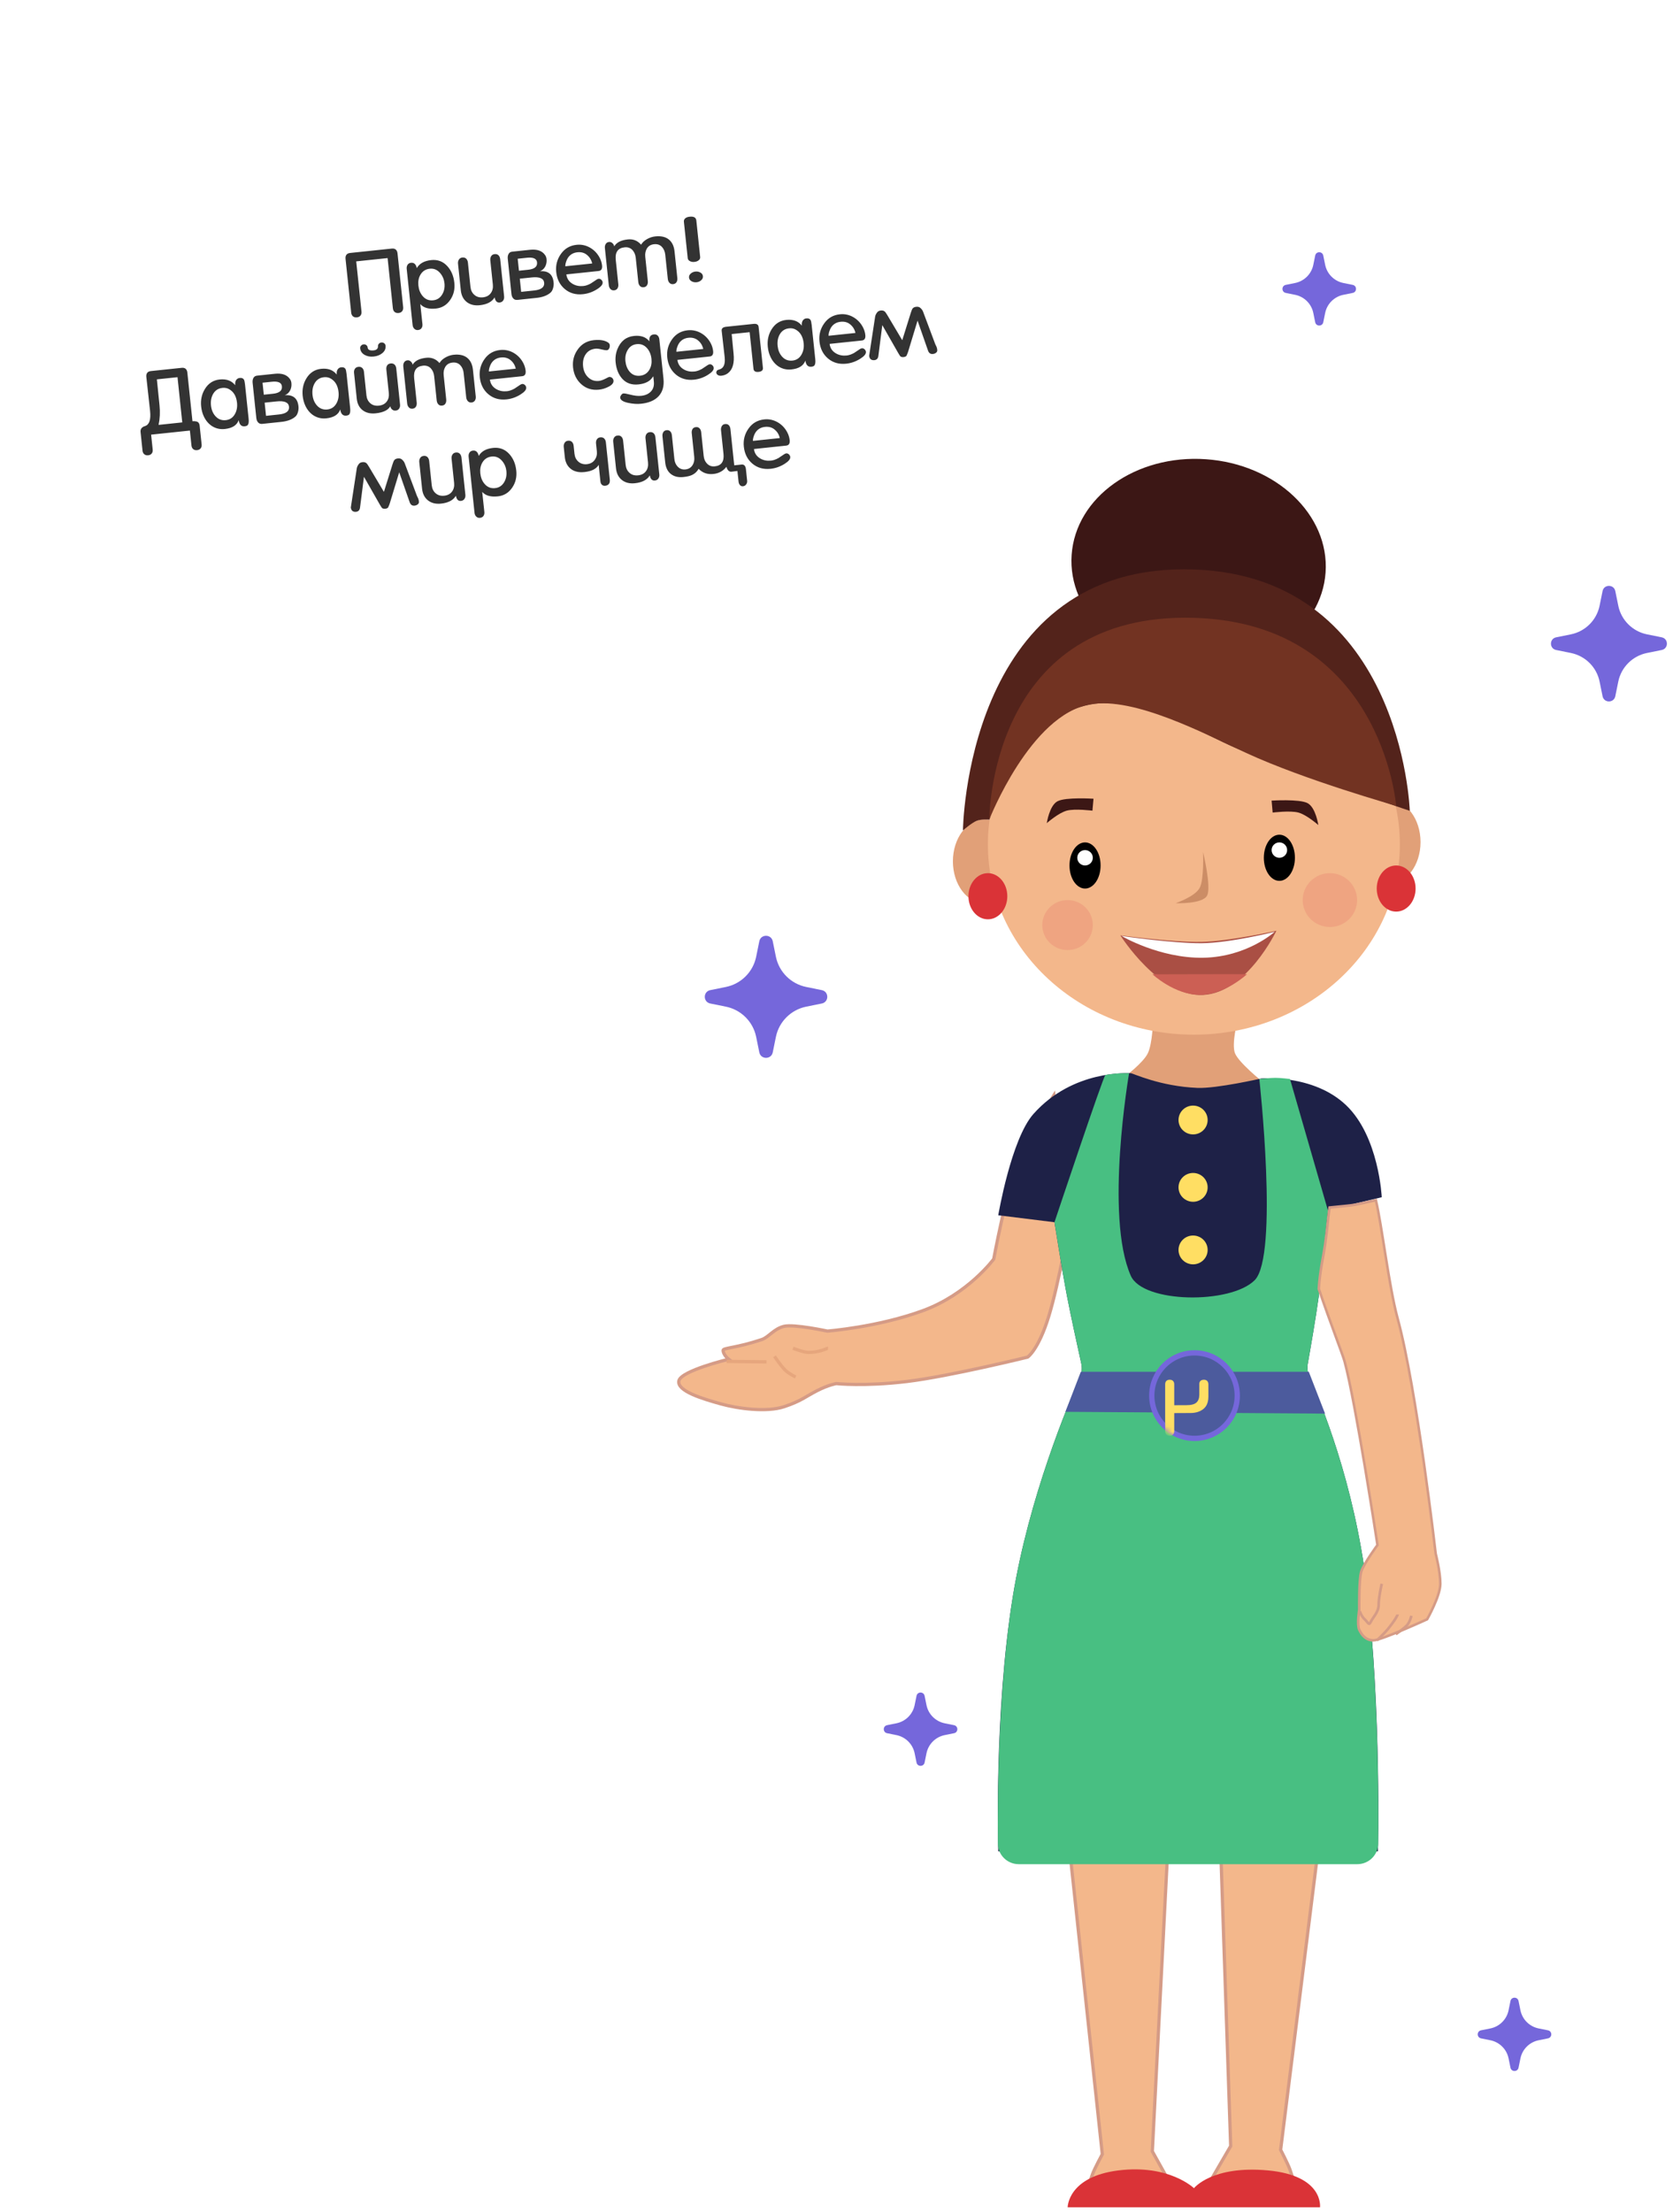 <svg width="329" height="435" viewBox="0 0 329 435" fill="none" xmlns="http://www.w3.org/2000/svg">
<path fill-rule="evenodd" clip-rule="evenodd" d="M148.702 203.881L149.321 206.923C149.613 208.359 151.672 208.359 151.964 206.923L152.583 203.881C153.193 200.884 155.544 198.541 158.552 197.934L161.604 197.317C163.045 197.026 163.045 194.974 161.604 194.683L158.552 194.066C155.544 193.458 153.193 191.116 152.583 188.119L151.964 185.077C151.672 183.641 149.613 183.641 149.321 185.077L148.702 188.119C148.092 191.116 145.741 193.459 142.733 194.066L139.681 194.683C138.24 194.974 138.24 197.026 139.681 197.317L142.733 197.934C145.741 198.541 148.092 200.884 148.702 203.881Z" fill="#7567DB"/>
<path fill-rule="evenodd" clip-rule="evenodd" d="M258.266 61.538L258.638 63.365C258.813 64.227 260.05 64.227 260.225 63.365L260.597 61.538C260.963 59.739 262.375 58.332 264.181 57.967L266.014 57.597C266.879 57.422 266.879 56.19 266.014 56.015L264.181 55.645C262.375 55.28 260.963 53.873 260.597 52.073L260.225 50.247C260.05 49.384 258.813 49.384 258.638 50.247L258.266 52.073C257.9 53.873 256.488 55.28 254.682 55.645L252.849 56.015C251.984 56.19 251.984 57.422 252.849 57.597L254.682 57.967C256.488 58.332 257.9 59.739 258.266 61.538Z" fill="#7567DB"/>
<path fill-rule="evenodd" clip-rule="evenodd" d="M179.866 344.738L180.238 346.565C180.413 347.427 181.65 347.427 181.825 346.565L182.197 344.738C182.563 342.939 183.975 341.532 185.781 341.167L187.614 340.797C188.479 340.622 188.479 339.39 187.614 339.215L185.781 338.845C183.975 338.48 182.563 337.073 182.197 335.273L181.825 333.447C181.65 332.584 180.413 332.584 180.238 333.447L179.866 335.273C179.5 337.073 178.088 338.48 176.282 338.845L174.449 339.215C173.584 339.39 173.584 340.622 174.449 340.797L176.282 341.167C178.088 341.532 179.5 342.939 179.866 344.738Z" fill="#7567DB"/>
<path fill-rule="evenodd" clip-rule="evenodd" d="M296.666 404.738L297.038 406.565C297.213 407.427 298.45 407.427 298.625 406.565L298.997 404.738C299.363 402.939 300.775 401.532 302.581 401.167L304.414 400.797C305.279 400.622 305.279 399.39 304.414 399.215L302.581 398.845C300.775 398.48 299.363 397.073 298.997 395.273L298.625 393.447C298.45 392.584 297.213 392.584 297.038 393.447L296.666 395.273C296.3 397.073 294.888 398.48 293.082 398.845L291.249 399.215C290.384 399.39 290.384 400.622 291.249 400.797L293.082 401.167C294.888 401.532 296.3 402.939 296.666 404.738Z" fill="#7567DB"/>
<path fill-rule="evenodd" clip-rule="evenodd" d="M314.564 134.022L315.15 136.902C315.426 138.261 317.376 138.261 317.653 136.902L318.239 134.022C318.816 131.185 321.042 128.967 323.889 128.392L326.779 127.808C328.143 127.532 328.143 125.589 326.779 125.314L323.889 124.73C321.042 124.154 318.816 121.937 318.239 119.099L317.653 116.22C317.376 114.86 315.426 114.86 315.15 116.22L314.564 119.099C313.986 121.937 311.761 124.155 308.913 124.73L306.023 125.314C304.659 125.589 304.659 127.532 306.023 127.808L308.913 128.392C311.761 128.967 313.987 131.185 314.564 134.022Z" fill="#7567DB"/>
<path d="M207.259 215.338C207.259 215.338 202.067 223.583 199.984 228.924C197.902 234.265 195.416 247.563 195.416 247.563C195.416 247.563 190.372 254.45 181.484 257.712C172.595 260.974 162.709 261.73 162.709 261.73C162.709 261.73 156.169 260.32 154.182 260.792C152.195 261.264 151.149 262.938 149.803 263.392C144.88 265.051 142.206 265.017 142.206 265.5C142.206 266.423 143.296 267.262 143.296 267.262C143.296 267.262 133.902 269.51 133.499 271.519C133.096 273.529 138.177 275.042 141.682 276.023C145.186 277.004 150.806 277.717 154.182 276.6C157.557 275.483 158.406 274.611 160.677 273.449C162.948 272.288 164.464 272.049 164.464 272.049C164.464 272.049 169.959 272.647 178.342 271.638C186.724 270.628 202.086 266.844 202.086 266.844C202.086 266.844 204.202 265.461 206.244 258.814C208.285 252.167 210.411 239.739 210.411 239.739L207.259 215.338Z" fill="#F3B78B" stroke="#D59B86" stroke-width="0.64"/>
<path d="M150.736 267.782L142.894 267.682" stroke="#E6A67D" stroke-width="0.64"/>
<path d="M152.307 266.696C152.307 266.696 153.6 268.612 154.387 269.379C155.175 270.146 156.468 270.752 156.468 270.752" stroke="#E6A67D" stroke-width="0.64"/>
<path d="M162.833 265.099C162.604 265.099 161.245 265.921 158.961 265.921C158.075 265.921 155.942 265.099 155.942 265.099" stroke="#E6A67D" stroke-width="0.64"/>
<path d="M243.357 200.686C243.357 200.686 242.168 205.222 242.847 207.052C243.526 208.883 248.208 212.646 248.208 212.646C248.208 212.646 239.753 215.131 235.379 215.03C231.006 214.928 220.959 211.88 220.959 211.88C220.959 211.88 224.844 209.002 225.745 207.052C226.646 205.103 226.749 200.686 226.749 200.686H243.357Z" fill="#E1A078"/>
<path d="M240.063 363.746L242.017 421.976L238.177 428.587C238.177 428.587 255.434 430.836 254.948 430.298C254.735 430.062 254.41 428.708 253.673 426.605C253.291 425.517 251.838 422.706 251.838 422.706L258.984 365.501L240.063 363.746Z" fill="#F3B78B" stroke="#D59B86" stroke-width="0.64"/>
<path d="M229.58 364.83L226.606 423.017L230.329 429.694C230.329 429.694 213.036 431.642 213.531 431.113C213.748 430.88 214.097 429.532 214.871 427.442C215.271 426.362 216.773 423.576 216.773 423.576L210.631 366.256L229.58 364.83Z" fill="#F3B78B" stroke="#D59B86" stroke-width="0.64"/>
<path d="M259.584 434.011C259.584 434.011 260.386 427.784 249.355 426.763C238.325 425.742 234.798 430.259 234.798 430.259C234.798 430.259 229.928 425.521 219.943 426.763C209.958 428.005 209.958 434.011 209.958 434.011H259.584Z" fill="#DA3337"/>
<path d="M261.191 237.911C261.191 237.911 260.105 249.194 259.357 254.749C258.789 258.959 257.685 265.299 257.184 268.119C257.017 269.058 257.152 270.019 257.546 270.888C259.624 275.477 266.347 291.529 268.789 312.046C271.693 336.446 270.97 364.026 270.97 364.026H196.309C196.309 364.026 195.439 336.899 199.168 313.946C202.339 294.426 210.088 276.007 212.336 270.933C212.733 270.035 212.841 269.046 212.628 268.086C211.979 265.15 210.529 258.531 209.805 254.749C208.856 249.786 207.363 240.322 207.363 240.322L196.309 238.954C196.309 238.954 198.84 223.977 203.231 219.032C210.998 210.286 221.969 211.02 222.375 211.02C222.774 211.02 228.079 213.607 235.496 213.911C239.248 214.065 248.052 212.053 248.052 212.053C248.052 212.053 258.267 211.143 264.729 217.326C271.192 223.509 271.724 235.406 271.724 235.406L261.191 237.911Z" fill="#1E2147"/>
<path d="M259.357 254.749C258.789 258.959 257.685 265.299 257.184 268.119C257.017 269.058 257.152 270.019 257.546 270.888C259.624 275.477 266.347 291.529 268.789 312.046C271.049 331.034 271.113 353.474 271.03 362.494C271.009 364.751 269.169 366.546 266.913 366.546H200.345C198.097 366.546 196.263 364.766 196.24 362.518C196.15 353.643 196.271 331.776 199.168 313.946C202.339 294.426 210.088 276.007 212.336 270.933C212.734 270.035 212.841 269.046 212.628 268.086C211.979 265.15 210.529 258.531 209.805 254.749C208.856 249.786 207.363 240.322 207.363 240.322C207.363 240.322 216.987 211.513 217.376 211.382C217.539 211.328 218.658 211.165 219.826 211.072C220.52 211.017 222.038 211.024 222.038 211.024C222.038 211.024 217.185 239.12 222.375 250.851C224.771 256.265 241.98 256.483 246.736 251.723C251.493 246.964 247.65 212.157 247.65 212.157C247.65 212.157 249.708 211.933 250.801 211.933C251.893 211.933 253.678 212.157 253.678 212.157L261.138 237.992C261.138 237.992 259.376 254.606 259.357 254.749Z" fill="#48BF82"/>
<path d="M270.568 236C271.76 240.974 273.136 252.973 274.834 259.2C278.62 273.087 282.332 305.504 282.332 305.504C282.332 305.504 283.242 308.999 283.242 311.415C283.242 313.831 280.649 318.393 280.649 318.393C280.649 318.393 271.627 322.53 270.098 322.53C268.57 322.53 267.784 321.489 267.301 320.448C266.818 319.407 267.301 316.487 267.301 316.487C267.301 316.487 267.208 310.56 267.703 308.999C268.197 307.437 270.884 303.794 270.884 303.794C270.884 303.794 266.606 275.728 264.412 267.681C264.032 266.287 261.601 260.09 259.343 253.419C259.575 249.786 260.263 247.005 260.574 244.8C261.054 241.393 261.168 239.334 261.462 237.43C267.703 236.8 265.232 237.122 270.568 236Z" fill="#F3B78B" stroke="#D59B86" stroke-width="0.5"/>
<path d="M271.724 311.415C271.724 311.415 271.114 314.073 271.114 315.549C271.114 317.024 269.938 318.071 269.563 318.903C269.187 319.734 269.012 318.971 268.363 318.393C267.714 317.815 267.402 316.805 267.402 316.805" stroke="#D59B86" stroke-width="0.52"/>
<path d="M274.844 317.464C274.844 317.589 274.315 318.638 272.821 320.448C272.307 321.07 270.797 322.53 270.797 322.53" stroke="#D59B86" stroke-width="0.52"/>
<path d="M277.558 317.715C277.558 317.715 277.294 318.85 276.725 319.52C276.155 320.191 274.491 321.326 274.491 321.326" stroke="#D59B86" stroke-width="0.52"/>
<path d="M234.622 223.055C233.04 223.055 231.758 221.787 231.758 220.222C231.758 218.657 233.04 217.388 234.622 217.388C236.204 217.388 237.487 218.657 237.487 220.222C237.487 221.787 236.204 223.055 234.622 223.055Z" fill="#FFDE63"/>
<path d="M234.622 236.302C233.04 236.302 231.758 235.034 231.758 233.469C231.758 231.904 233.04 230.635 234.622 230.635C236.204 230.635 237.487 231.904 237.487 233.469C237.487 235.034 236.204 236.302 234.622 236.302Z" fill="#FFDE63"/>
<path d="M234.622 248.603C233.04 248.603 231.758 247.334 231.758 245.769C231.758 244.204 233.04 242.935 234.622 242.935C236.204 242.935 237.487 244.204 237.487 245.769C237.487 247.334 236.204 248.603 234.622 248.603Z" fill="#FFDE63"/>
<path d="M260.574 277.956L209.516 277.6L212.543 269.73H257.378L260.574 277.956Z" fill="#4C5B9D"/>
<path d="M234.268 131.368C248.058 132.329 259.882 123.914 260.678 112.572C261.474 101.23 250.94 91.256 237.15 90.295C223.361 89.335 211.537 97.75 210.741 109.092C209.945 120.434 220.478 130.408 234.268 131.368Z" fill="#3C1715"/>
<path d="M193.628 177.616C197.073 177.616 199.865 173.919 199.865 169.358C199.865 164.798 197.073 161.101 193.628 161.101C190.184 161.101 187.391 164.798 187.391 169.358C187.391 173.919 190.184 177.616 193.628 177.616Z" fill="#E1A078"/>
<path d="M273.116 173.835C276.56 173.835 279.353 170.138 279.353 165.578C279.353 161.017 276.56 157.32 273.116 157.32C269.671 157.32 266.879 161.017 266.879 165.578C266.879 170.138 269.671 173.835 273.116 173.835Z" fill="#E1A078"/>
<path d="M234.778 203.445C257.15 203.445 275.286 186.687 275.286 166.016C275.286 145.344 257.15 128.587 234.778 128.587C212.406 128.587 194.27 145.344 194.27 166.016C194.27 186.687 212.406 203.445 234.778 203.445Z" fill="#F3B78B"/>
<path d="M189.365 163.286C189.365 163.286 189.869 111.94 232.815 111.94C275.761 111.94 277.237 159.434 277.237 159.434C277.237 159.434 253 151.261 243.627 147.34C236.052 144.171 227.367 138.242 217.172 138.242C212.45 138.242 205.108 141.068 199.497 148.157C197.03 151.273 194.585 161.166 194.585 161.166C194.585 161.166 193.018 161.002 192.036 161.402C191.055 161.801 189.365 163.286 189.365 163.286Z" fill="#53231B"/>
<path d="M194.549 161.134C194.549 161.134 194.493 121.459 233.089 121.459C271.685 121.459 274.559 158.443 274.559 158.443C274.559 158.443 256.637 153.401 245.063 148.048C236.708 144.184 223.087 136.999 214.413 138.488C202.612 140.515 194.549 161.134 194.549 161.134Z" fill="#723322"/>
<path d="M213.378 174.711C215.066 174.711 216.435 172.68 216.435 170.175C216.435 167.669 215.066 165.638 213.378 165.638C211.689 165.638 210.32 167.669 210.32 170.175C210.32 172.68 211.689 174.711 213.378 174.711Z" fill="black"/>
<path d="M251.593 173.199C253.281 173.199 254.65 171.168 254.65 168.662C254.65 166.157 253.281 164.125 251.593 164.125C249.904 164.125 248.535 166.157 248.535 168.662C248.535 171.168 249.904 173.199 251.593 173.199Z" fill="black"/>
<path d="M213.377 170.175C214.222 170.175 214.906 169.497 214.906 168.662C214.906 167.827 214.222 167.15 213.377 167.15C212.533 167.15 211.849 167.827 211.849 168.662C211.849 169.497 212.533 170.175 213.377 170.175Z" fill="white"/>
<path d="M251.593 168.662C252.437 168.662 253.121 167.985 253.121 167.15C253.121 166.315 252.437 165.638 251.593 165.638C250.748 165.638 250.064 166.315 250.064 167.15C250.064 167.985 250.748 168.662 251.593 168.662Z" fill="white"/>
<path d="M209.938 186.81C212.682 186.81 214.906 184.609 214.906 181.895C214.906 179.18 212.682 176.98 209.938 176.98C207.194 176.98 204.97 179.18 204.97 181.895C204.97 184.609 207.194 186.81 209.938 186.81Z" fill="#EFA481"/>
<path d="M261.529 182.273C264.483 182.273 266.879 179.903 266.879 176.98C266.879 174.057 264.483 171.687 261.529 171.687C258.574 171.687 256.178 174.057 256.178 176.98C256.178 179.903 258.574 182.273 261.529 182.273Z" fill="#EFA481"/>
<path d="M274.559 179.248C276.669 179.248 278.38 177.217 278.38 174.711C278.38 172.206 276.669 170.174 274.559 170.174C272.448 170.174 270.737 172.206 270.737 174.711C270.737 177.217 272.448 179.248 274.559 179.248Z" fill="#DA3337"/>
<path d="M194.27 180.76C196.38 180.76 198.091 178.729 198.091 176.224C198.091 173.718 196.38 171.687 194.27 171.687C192.159 171.687 190.448 173.718 190.448 176.224C190.448 178.729 192.159 180.76 194.27 180.76Z" fill="#DA3337"/>
<path d="M220.326 183.923C220.326 183.923 230.582 185.3 236.195 185.2C241.808 185.1 251.004 183.011 251.004 183.011C251.004 183.011 245.223 195.188 236.605 195.636C227.987 196.085 220.326 183.923 220.326 183.923Z" fill="#AA4F44"/>
<path d="M220.544 184.032C220.544 184.032 230.622 185.491 236.234 185.461C241.847 185.431 250.686 183.213 250.686 183.213C250.686 183.213 245.223 188.183 236.605 188.317C227.987 188.451 220.544 184.032 220.544 184.032Z" fill="white"/>
<path d="M226.627 191.561C226.627 191.561 228.987 191.596 233.74 191.561C238.494 191.527 245.214 191.561 245.214 191.561C245.214 191.561 240.909 195.615 235.933 195.615C230.957 195.615 226.627 191.561 226.627 191.561Z" fill="#CC5F54"/>
<path d="M236.581 167.533C236.581 167.533 238.239 174.33 237.391 176.067C236.542 177.804 231.202 177.593 231.202 177.593C231.202 177.593 235.1 176.268 235.955 174.518C236.81 172.767 236.581 167.533 236.581 167.533Z" fill="#CC8D66"/>
<path d="M215.04 157.052C215.04 157.052 209.594 156.697 207.975 157.543C206.356 158.389 205.852 161.854 205.852 161.854C205.852 161.854 208.129 159.845 209.755 159.401C211.381 158.956 214.832 159.401 214.832 159.401L215.04 157.052Z" fill="#3C1715"/>
<path d="M250.064 157.425C250.064 157.425 255.51 157.07 257.129 157.916C258.748 158.762 259.252 162.227 259.252 162.227C259.252 162.227 256.975 160.218 255.349 159.774C253.723 159.329 250.273 159.774 250.273 159.774L250.064 157.425Z" fill="#3C1715"/>
<path d="M234.905 282.825C230.262 282.825 226.499 279.06 226.499 274.417C226.499 269.774 230.262 266.01 234.905 266.01C239.548 266.01 243.311 269.774 243.311 274.417C243.311 279.06 239.548 282.825 234.905 282.825Z" fill="#4C5B9D" stroke="#7567DB" stroke-width="1.04"/>
<mask id="mask0" mask-type="alpha" maskUnits="userSpaceOnUse" x="225" y="265" width="19" height="19">
<path d="M234.905 282.825C230.262 282.825 226.499 279.06 226.499 274.417C226.499 269.774 230.262 266.01 234.905 266.01C239.548 266.01 243.311 269.774 243.311 274.417C243.311 279.06 239.548 282.825 234.905 282.825Z" fill="white" stroke="white" stroke-width="1.04"/>
</mask>
<g mask="url(#mask0)">
<path fill-rule="evenodd" clip-rule="evenodd" d="M230.018 282.323C230.303 282.323 230.524 282.241 230.681 282.077C230.838 281.913 230.917 281.692 230.917 281.415V277.849L234.208 277.834C234.702 277.825 235.152 277.755 235.557 277.626C236.941 277.17 237.633 276.18 237.633 274.656V272.207C237.628 271.89 237.54 271.654 237.37 271.5C237.211 271.361 237.003 271.292 236.748 271.292C236.474 271.292 236.251 271.366 236.081 271.515C235.926 271.654 235.849 271.863 235.849 272.14V274.21C235.849 274.914 235.658 275.438 235.276 275.78C234.893 276.123 234.247 276.294 233.338 276.294H232.401C231.547 276.304 231.052 276.309 230.917 276.309V272.2C230.917 271.912 230.837 271.686 230.677 271.523C230.532 271.369 230.313 271.292 230.018 271.292C229.733 271.292 229.514 271.371 229.362 271.53C229.209 271.689 229.133 271.912 229.133 272.2V281.415C229.133 281.692 229.212 281.913 229.369 282.077C229.527 282.241 229.743 282.323 230.018 282.323Z" fill="#FFDE63"/>
</g>
<g filter="url(#filter0_d)">
<path fill-rule="evenodd" clip-rule="evenodd" d="M11.895 80.495C16.303 122.434 61.271 132.232 114.879 126.597C123.653 126.492 132.318 125.653 140.614 124.109C144.738 128.521 150.605 134.571 154.239 137.338C158.543 140.616 165.666 143.398 169.447 144.739C170.082 144.964 170.555 144.189 170.077 143.714C167.055 140.698 161.323 134.833 159.488 131.93C156.315 126.909 154.932 123.136 154.33 120.806C186.075 111.297 209.209 90.379 206.026 60.091C202.126 22.988 156.673 8.568 103.065 14.202C49.458 19.836 7.824 41.763 11.895 80.495Z" fill="white"/>
</g>
<path opacity="0.8" d="M78.386 61.544C78.067 61.578 77.806 61.51 77.604 61.341C77.407 61.172 77.293 60.927 77.259 60.608L76.222 50.745L70.052 51.394L71.088 61.257C71.122 61.576 71.057 61.839 70.895 62.046C70.738 62.253 70.503 62.373 70.189 62.406C69.87 62.439 69.61 62.371 69.408 62.203C69.211 62.033 69.096 61.789 69.063 61.47L67.951 50.889C67.916 50.559 67.974 50.293 68.126 50.093C68.284 49.892 68.528 49.774 68.858 49.739L77.054 48.878C77.379 48.844 77.636 48.909 77.827 49.073C78.022 49.237 78.138 49.484 78.172 49.815L79.284 60.395C79.318 60.715 79.254 60.978 79.091 61.185C78.934 61.392 78.699 61.511 78.386 61.544ZM88.559 58.937C87.866 59.966 86.919 60.544 85.716 60.67C84.315 60.817 83.293 60.524 82.651 59.791L83.072 63.713C83.106 64.038 83.048 64.306 82.898 64.518C82.748 64.735 82.522 64.86 82.22 64.891C81.935 64.921 81.697 64.848 81.505 64.673C81.295 64.482 81.174 64.229 81.141 63.916L79.978 52.857C79.945 52.538 80.011 52.26 80.176 52.024C80.327 51.818 80.545 51.7 80.83 51.67C81.423 51.607 81.802 51.956 81.968 52.717C82.49 51.809 83.434 51.284 84.801 51.14C86.072 51.006 87.131 51.408 87.978 52.344C88.753 53.196 89.21 54.283 89.349 55.605C89.481 56.858 89.217 57.969 88.559 58.937ZM86.585 53.726C86.019 53.048 85.331 52.752 84.522 52.837C83.69 52.925 83.067 53.333 82.654 54.062C82.319 54.656 82.193 55.349 82.276 56.141C82.362 56.95 82.629 57.627 83.078 58.173C83.632 58.847 84.331 59.139 85.175 59.05C85.967 58.967 86.567 58.573 86.977 57.867C87.349 57.235 87.491 56.508 87.405 55.688C87.327 54.947 87.054 54.293 86.585 53.726ZM98.268 59.48C97.732 59.537 97.4 59.2 97.272 58.47C96.748 59.349 95.773 59.864 94.349 60.013C93.312 60.122 92.457 59.913 91.786 59.384C91.114 58.855 90.725 58.09 90.62 57.087L90.069 51.848C90.035 51.523 90.103 51.239 90.273 50.997C90.418 50.786 90.639 50.665 90.935 50.634C91.231 50.602 91.475 50.675 91.666 50.85C91.865 51.043 91.982 51.307 92.017 51.643L92.519 56.412C92.588 57.073 92.842 57.594 93.279 57.974C93.724 58.371 94.288 58.533 94.972 58.462C95.662 58.389 96.18 58.11 96.526 57.624C96.858 57.163 96.989 56.605 96.92 55.95L96.419 51.181C96.385 50.856 96.45 50.572 96.615 50.33C96.765 50.119 96.983 49.998 97.268 49.968C97.576 49.936 97.825 50.007 98.016 50.183C98.215 50.375 98.332 50.639 98.368 50.976L99.135 58.275C99.168 58.588 99.107 58.859 98.953 59.089C98.798 59.318 98.57 59.449 98.268 59.48ZM108.771 56.64C108.653 57.055 108.48 57.358 108.253 57.55C107.603 58.108 106.688 58.449 105.509 58.572L101.765 58.966C101.435 59.001 101.17 58.919 100.97 58.721C100.752 58.502 100.622 58.205 100.583 57.829L99.852 50.872C99.811 50.484 99.877 50.152 100.049 49.874C100.192 49.646 100.426 49.515 100.751 49.481L104.238 49.114C105.606 48.971 106.583 49.306 107.169 50.12C107.344 50.355 107.447 50.626 107.48 50.934C107.534 51.447 107.456 51.919 107.248 52.349C107.016 52.823 106.659 53.152 106.177 53.335C107.805 53.204 108.702 53.931 108.868 55.515C108.909 55.896 108.876 56.271 108.771 56.64ZM103.617 50.683L101.805 50.874L102.053 53.233L103.865 53.042C105.118 52.91 105.701 52.423 105.612 51.58C105.535 50.85 104.87 50.551 103.617 50.683ZM104.542 54.552L102.217 54.797L102.489 57.386L105.028 57.119C106.441 56.971 107.101 56.461 107.01 55.589C106.92 54.734 106.097 54.389 104.542 54.552ZM117.708 53.289L111.375 53.955C111.481 54.802 111.916 55.436 112.681 55.857C113.286 56.191 113.968 56.318 114.725 56.238C115.181 56.191 115.668 56.024 116.185 55.739C116.265 55.679 116.645 55.426 117.324 54.98C117.469 54.884 117.602 54.83 117.721 54.818C117.898 54.799 118.065 54.856 118.223 54.989C118.395 55.139 118.491 55.313 118.512 55.512C118.555 55.928 118.191 56.378 117.418 56.863C116.554 57.414 115.627 57.742 114.635 57.846C113.234 57.994 112.043 57.655 111.063 56.831C110.089 56.006 109.529 54.892 109.382 53.491C109.242 52.163 109.559 50.963 110.334 49.891C111.078 48.856 112.096 48.271 113.39 48.135C114.324 48.037 115.205 48.224 116.032 48.696C116.836 49.158 117.463 49.813 117.915 50.658C118.181 51.16 118.342 51.679 118.398 52.215C118.468 52.875 118.238 53.234 117.708 53.289ZM115.402 50.101C114.899 49.693 114.279 49.528 113.544 49.605C112.826 49.681 112.256 49.977 111.832 50.494C111.628 50.746 111.462 51.063 111.335 51.445C111.212 51.803 111.157 52.108 111.172 52.36L116.454 51.805C116.3 51.107 115.95 50.539 115.402 50.101ZM132.375 55.87C132.101 55.898 131.872 55.825 131.686 55.648C131.481 55.445 131.361 55.181 131.327 54.856L130.825 50.087C130.759 49.461 130.541 48.948 130.171 48.549C129.776 48.13 129.262 47.953 128.629 48.02C127.985 48.087 127.514 48.367 127.214 48.86C126.935 49.327 126.828 49.874 126.894 50.501L127.395 55.27C127.43 55.606 127.371 55.889 127.216 56.118C127.083 56.328 126.868 56.449 126.572 56.48C126.281 56.51 126.049 56.437 125.875 56.259C125.676 56.067 125.559 55.803 125.523 55.466L125.022 50.697C124.956 50.071 124.738 49.558 124.368 49.159C123.972 48.74 123.458 48.563 122.826 48.63C121.51 48.768 120.931 49.595 121.091 51.111L121.592 55.88C121.627 56.216 121.57 56.495 121.421 56.718C121.277 56.935 121.059 57.059 120.769 57.09C120.495 57.118 120.266 57.044 120.08 56.868C119.874 56.665 119.754 56.401 119.72 56.076L118.954 48.786C118.92 48.461 118.982 48.178 119.141 47.937C119.286 47.726 119.495 47.606 119.769 47.577C120.008 47.552 120.223 47.624 120.414 47.794C120.61 47.958 120.736 48.172 120.792 48.437C121.242 47.67 122.133 47.216 123.466 47.076C124.509 46.967 125.378 47.313 126.073 48.116C126.32 47.675 126.727 47.298 127.293 46.985C127.806 46.706 128.324 46.54 128.848 46.485C129.988 46.365 130.879 46.565 131.521 47.085C132.162 47.599 132.538 48.378 132.648 49.421L133.198 54.66C133.234 54.996 133.177 55.276 133.027 55.499C132.883 55.715 132.666 55.839 132.375 55.87ZM137.451 51.137C137.23 51.338 136.932 51.459 136.556 51.498C136.203 51.536 135.897 51.478 135.639 51.327C135.401 51.197 135.269 51.009 135.243 50.764L134.491 43.61C134.463 43.342 134.546 43.12 134.741 42.944C134.935 42.763 135.228 42.651 135.622 42.61C136.436 42.524 136.874 42.772 136.935 43.353L137.687 50.507C137.714 50.763 137.635 50.973 137.451 51.137ZM136.976 55.498C136.64 55.534 136.329 55.477 136.042 55.329C135.713 55.156 135.532 54.91 135.498 54.591C135.464 54.266 135.59 53.988 135.877 53.756C136.126 53.551 136.419 53.431 136.755 53.396C137.091 53.361 137.403 53.417 137.689 53.566C138.018 53.733 138.199 53.979 138.233 54.303C138.267 54.623 138.14 54.901 137.854 55.138C137.605 55.343 137.312 55.463 136.976 55.498ZM38.749 88.513C38.441 88.546 38.19 88.477 37.993 88.308C37.797 88.144 37.683 87.905 37.65 87.592L37.342 84.66L29.718 85.462L30.026 88.393C30.059 88.706 29.997 88.964 29.84 89.164C29.683 89.371 29.45 89.49 29.143 89.523C28.824 89.556 28.566 89.488 28.37 89.319C28.174 89.155 28.059 88.917 28.026 88.603L27.644 84.962C27.594 84.489 27.765 84.146 28.158 83.932C28.178 83.907 28.213 83.886 28.263 83.869C28.319 83.852 28.414 83.819 28.547 83.77C29.37 83.488 29.692 82.503 29.515 80.817L29.507 80.74L28.774 74.094C28.741 73.775 28.802 73.509 28.958 73.297C29.105 73.109 29.341 72.998 29.666 72.963L35.726 72.326C36.056 72.292 36.313 72.351 36.496 72.505C36.693 72.674 36.808 72.921 36.842 73.246L37.848 82.818C38.358 82.793 38.719 82.856 38.931 83.007C39.118 83.143 39.23 83.387 39.267 83.741L39.65 87.382C39.683 87.695 39.621 87.952 39.463 88.153C39.306 88.36 39.068 88.48 38.749 88.513ZM34.908 74.166L30.849 74.593L31.369 79.706C31.509 81.039 31.447 82.319 31.184 83.545L35.843 83.055L34.908 74.166ZM48.124 83.821C47.463 83.89 47.069 83.488 46.943 82.614C46.582 83.62 45.672 84.199 44.214 84.353C43.308 84.448 42.486 84.269 41.747 83.817C41.044 83.378 40.493 82.739 40.093 81.9C39.812 81.307 39.634 80.652 39.558 79.934C39.424 78.652 39.669 77.503 40.294 76.487C40.977 75.372 41.943 74.749 43.191 74.618C44.535 74.477 45.557 74.853 46.256 75.748C46.203 75.24 46.295 74.862 46.534 74.612C46.7 74.439 46.897 74.341 47.125 74.317C47.53 74.274 47.809 74.378 47.961 74.626C48.059 74.789 48.134 75.115 48.185 75.605L48.894 82.349C48.956 82.936 48.901 83.342 48.728 83.567C48.622 83.705 48.42 83.79 48.124 83.821ZM44.931 76.457C44.579 76.287 44.18 76.225 43.736 76.272C42.916 76.358 42.301 76.762 41.893 77.485C41.535 78.133 41.401 78.882 41.49 79.731C41.576 80.551 41.852 81.234 42.319 81.778C42.87 82.423 43.565 82.701 44.403 82.613C45.2 82.529 45.8 82.127 46.203 81.404C46.561 80.762 46.697 80.025 46.609 79.193C46.469 77.859 45.91 76.948 44.931 76.457ZM58.596 81.018C58.479 81.433 58.306 81.737 58.078 81.928C57.428 82.486 56.514 82.827 55.334 82.951L51.591 83.344C51.261 83.379 50.996 83.297 50.796 83.099C50.577 82.88 50.448 82.583 50.409 82.207L49.677 75.25C49.637 74.862 49.703 74.53 49.875 74.252C50.018 74.024 50.252 73.893 50.577 73.859L54.064 73.493C55.431 73.349 56.408 73.684 56.995 74.498C57.17 74.733 57.273 75.004 57.305 75.312C57.359 75.825 57.282 76.297 57.074 76.728C56.842 77.201 56.484 77.53 56.002 77.713C57.63 77.582 58.528 78.309 58.694 79.893C58.734 80.275 58.702 80.65 58.596 81.018ZM53.442 75.061L51.63 75.252L51.878 77.611L53.69 77.42C54.944 77.289 55.526 76.801 55.438 75.958C55.361 75.228 54.696 74.93 53.442 75.061ZM54.367 78.93L52.043 79.175L52.315 81.764L54.853 81.498C56.266 81.349 56.927 80.839 56.836 79.967C56.746 79.113 55.923 78.767 54.367 78.93ZM68.089 81.722C67.428 81.792 67.035 81.39 66.908 80.516C66.547 81.522 65.638 82.101 64.179 82.254C63.273 82.35 62.45 82.171 61.712 81.719C61.009 81.28 60.458 80.641 60.058 79.801C59.777 79.209 59.599 78.553 59.523 77.835C59.389 76.553 59.634 75.404 60.259 74.388C60.942 73.274 61.908 72.651 63.156 72.52C64.5 72.378 65.522 72.755 66.221 73.649C66.168 73.142 66.26 72.764 66.499 72.514C66.665 72.341 66.862 72.242 67.09 72.219C67.495 72.176 67.773 72.279 67.926 72.528C68.024 72.691 68.099 73.017 68.15 73.507L68.859 80.25C68.921 80.837 68.865 81.243 68.693 81.469C68.587 81.607 68.385 81.691 68.089 81.722ZM64.896 74.359C64.544 74.188 64.145 74.127 63.701 74.173C62.881 74.26 62.266 74.664 61.858 75.387C61.5 76.035 61.366 76.784 61.455 77.632C61.541 78.453 61.818 79.135 62.284 79.68C62.835 80.325 63.53 80.603 64.368 80.515C65.165 80.431 65.765 80.028 66.168 79.306C66.526 78.663 66.662 77.926 66.575 77.094C66.434 75.761 65.875 74.849 64.896 74.359ZM75.18 69.441C74.724 69.812 74.171 70.031 73.521 70.1L73.444 70.108C72.789 70.177 72.204 70.065 71.69 69.773C71.174 69.476 70.887 69.046 70.828 68.481C70.808 68.288 70.865 68.118 70.999 67.971C71.133 67.819 71.299 67.732 71.499 67.711C71.704 67.689 71.882 67.737 72.032 67.854C72.188 67.97 72.277 68.128 72.298 68.327C72.345 68.772 72.716 68.963 73.412 68.901C73.43 68.899 73.447 68.898 73.464 68.896C74.028 68.837 74.318 68.584 74.335 68.139C74.313 67.934 74.367 67.755 74.495 67.604C74.628 67.451 74.798 67.364 75.003 67.343C75.202 67.322 75.383 67.372 75.546 67.493C75.708 67.609 75.799 67.766 75.82 67.966C75.821 67.971 75.821 67.977 75.822 67.983C75.882 68.552 75.668 69.039 75.18 69.441ZM77.802 80.736C77.557 80.762 77.331 80.694 77.124 80.531C76.921 80.362 76.798 80.145 76.752 79.879C76.327 80.649 75.37 81.113 73.883 81.269C72.846 81.378 71.992 81.177 71.322 80.665C70.651 80.148 70.265 79.4 70.162 78.42L69.624 73.309C69.59 72.984 69.654 72.71 69.814 72.485C69.954 72.28 70.181 72.162 70.494 72.129C70.79 72.097 71.034 72.17 71.225 72.346C71.422 72.521 71.538 72.773 71.573 73.104L72.062 77.753C72.129 78.391 72.381 78.904 72.819 79.29C73.257 79.676 73.821 79.832 74.511 79.76C75.2 79.688 75.719 79.414 76.066 78.94C76.399 78.484 76.531 77.935 76.463 77.291L75.975 72.641C75.94 72.317 76.001 72.042 76.156 71.819C76.301 71.613 76.525 71.495 76.827 71.463C77.135 71.431 77.384 71.502 77.576 71.678C77.773 71.853 77.888 72.106 77.923 72.436L78.671 79.556C78.704 79.864 78.642 80.129 78.487 80.353C78.332 80.577 78.104 80.704 77.802 80.736ZM92.73 79.141C92.457 79.17 92.227 79.096 92.041 78.92C91.836 78.717 91.716 78.453 91.682 78.128L91.18 73.359C91.115 72.732 90.897 72.219 90.526 71.82C90.131 71.401 89.617 71.225 88.984 71.291C88.341 71.359 87.869 71.639 87.569 72.131C87.29 72.599 87.183 73.145 87.249 73.772L87.75 78.541C87.786 78.877 87.726 79.16 87.572 79.389C87.438 79.599 87.223 79.72 86.927 79.751C86.636 79.782 86.404 79.708 86.23 79.531C86.031 79.338 85.914 79.074 85.879 78.738L85.377 73.969C85.311 73.342 85.093 72.829 84.723 72.43C84.328 72.011 83.814 71.835 83.181 71.901C81.865 72.04 81.287 72.867 81.446 74.382L81.947 79.151C81.982 79.487 81.925 79.767 81.776 79.99C81.632 80.207 81.414 80.331 81.124 80.361C80.85 80.39 80.621 80.316 80.435 80.14C80.229 79.937 80.109 79.673 80.075 79.348L79.309 72.058C79.275 71.733 79.337 71.45 79.496 71.208C79.641 70.997 79.85 70.877 80.124 70.849C80.363 70.823 80.578 70.896 80.769 71.066C80.965 71.23 81.091 71.444 81.148 71.709C81.597 70.942 82.488 70.488 83.822 70.348C84.864 70.238 85.733 70.585 86.428 71.387C86.675 70.946 87.082 70.569 87.649 70.257C88.161 69.978 88.679 69.811 89.203 69.756C90.343 69.636 91.234 69.836 91.876 70.356C92.518 70.871 92.893 71.65 93.003 72.692L93.553 77.931C93.589 78.267 93.532 78.547 93.382 78.77C93.238 78.987 93.021 79.111 92.73 79.141ZM102.677 73.974L96.344 74.639C96.451 75.487 96.886 76.121 97.65 76.541C98.256 76.875 98.937 77.002 99.695 76.923C100.151 76.875 100.637 76.709 101.155 76.424C101.235 76.364 101.614 76.111 102.293 75.665C102.439 75.569 102.571 75.514 102.691 75.502C102.868 75.483 103.035 75.541 103.193 75.674C103.364 75.823 103.46 75.997 103.481 76.197C103.525 76.612 103.16 77.063 102.388 77.547C101.524 78.099 100.596 78.427 99.605 78.531C98.203 78.678 97.013 78.34 96.033 77.515C95.059 76.69 94.499 75.577 94.351 74.175C94.212 72.847 94.529 71.647 95.303 70.575C96.047 69.541 97.066 68.956 98.359 68.82C99.294 68.721 100.175 68.908 101.002 69.38C101.805 69.843 102.433 70.497 102.885 71.343C103.151 71.844 103.312 72.363 103.368 72.899C103.437 73.56 103.207 73.918 102.677 73.974ZM100.372 70.786C99.868 70.378 99.249 70.212 98.514 70.29C97.796 70.365 97.225 70.661 96.801 71.178C96.597 71.43 96.432 71.747 96.305 72.129C96.181 72.488 96.127 72.793 96.142 73.045L101.424 72.49C101.27 71.792 100.919 71.224 100.372 70.786ZM119.7 76.03C119.072 76.355 118.436 76.552 117.792 76.619C116.425 76.763 115.26 76.402 114.299 75.535C113.37 74.694 112.834 73.598 112.692 72.247C112.553 70.92 112.876 69.719 113.662 68.646C114.428 67.609 115.464 67.022 116.769 66.885C118.022 66.753 118.976 66.918 119.629 67.379C119.797 67.5 119.893 67.668 119.916 67.885C119.941 68.124 119.89 68.354 119.764 68.575C119.666 68.746 119.529 68.841 119.353 68.86C119.142 68.882 118.788 68.83 118.291 68.704C117.794 68.577 117.394 68.53 117.092 68.562C116.186 68.657 115.513 69.076 115.073 69.82C114.712 70.439 114.576 71.179 114.667 72.04C114.754 72.872 115.054 73.557 115.565 74.097C116.173 74.724 116.904 74.993 117.759 74.903C118.123 74.865 118.557 74.719 119.06 74.464C119.486 74.241 119.722 74.127 119.768 74.122C119.996 74.098 120.192 74.155 120.356 74.293C120.525 74.425 120.622 74.605 120.646 74.833C120.693 75.278 120.378 75.677 119.7 76.03ZM129.516 77.91C128.749 78.734 127.597 79.227 126.059 79.388C125.29 79.469 124.454 79.413 123.553 79.22C122.545 79.009 122.017 78.67 121.968 78.203C121.952 78.049 122.019 77.869 122.17 77.663C122.306 77.476 122.446 77.375 122.588 77.36C122.787 77.339 123.236 77.418 123.935 77.598C124.765 77.816 125.49 77.893 126.111 77.828C126.92 77.743 127.555 77.454 128.016 76.962C128.478 76.476 128.666 75.831 128.582 75.027L128.473 73.993L128.328 74.173C127.813 74.976 126.892 75.447 125.564 75.587C124.237 75.726 123.176 75.359 122.381 74.487C121.644 73.671 121.207 72.602 121.068 71.281C120.969 70.346 121.085 69.47 121.413 68.652C122.043 67.082 123.131 66.216 124.675 66.054C126.025 65.912 127.036 66.266 127.707 67.118C127.706 67.106 127.705 67.095 127.704 67.083C127.618 66.269 127.911 65.826 128.584 65.755C128.886 65.724 129.129 65.793 129.314 65.964C129.512 66.15 129.629 66.409 129.663 66.739L130.475 74.457C130.627 75.904 130.307 77.055 129.516 77.91ZM125.216 67.665C124.424 67.748 123.825 68.142 123.421 68.847C123.05 69.479 122.907 70.203 122.993 71.018C123.078 71.827 123.339 72.499 123.775 73.035C124.305 73.688 125.003 73.969 125.869 73.878C126.706 73.79 127.328 73.379 127.735 72.645C128.07 72.051 128.196 71.361 128.114 70.575C128.025 69.731 127.738 69.03 127.253 68.47C126.709 67.847 126.03 67.579 125.216 67.665ZM139.548 70.099L133.215 70.764C133.321 71.611 133.756 72.246 134.521 72.666C135.126 73 135.808 73.127 136.565 73.048C137.021 73 137.508 72.833 138.025 72.549C138.105 72.488 138.485 72.235 139.164 71.789C139.309 71.694 139.442 71.639 139.561 71.627C139.738 71.608 139.905 71.665 140.063 71.799C140.235 71.948 140.331 72.122 140.352 72.321C140.395 72.737 140.031 73.188 139.258 73.672C138.394 74.224 137.467 74.552 136.475 74.656C135.073 74.803 133.883 74.464 132.903 73.64C131.929 72.815 131.369 71.701 131.222 70.3C131.082 68.972 131.399 67.772 132.174 66.7C132.918 65.665 133.936 65.08 135.23 64.944C136.164 64.846 137.045 65.033 137.872 65.505C138.676 65.968 139.303 66.622 139.755 67.467C140.021 67.969 140.182 68.488 140.238 69.024C140.308 69.685 140.078 70.043 139.548 70.099ZM137.242 66.91C136.739 66.502 136.119 66.337 135.384 66.414C134.666 66.49 134.095 66.786 133.672 67.303C133.468 67.555 133.302 67.872 133.175 68.254C133.052 68.612 132.997 68.918 133.012 69.17L138.294 68.615C138.14 67.916 137.79 67.348 137.242 66.91ZM149.18 73.122C148.559 73.187 148.224 72.986 148.175 72.519L147.418 65.314L143.888 65.685L144.258 69.534C144.45 71.363 144.092 72.637 143.182 73.355C142.81 73.647 142.373 73.82 141.871 73.873C141.86 73.874 141.848 73.875 141.837 73.876C141.54 73.902 141.295 73.841 141.101 73.694C140.969 73.593 140.888 73.454 140.858 73.279C140.856 73.095 140.923 72.938 141.06 72.809C141.09 72.771 141.242 72.712 141.516 72.631C142.32 72.385 142.651 71.587 142.509 70.237L142.501 70.16L141.92 65.045C141.871 64.583 142.161 64.32 142.787 64.254L148.189 63.686C148.804 63.621 149.136 63.823 149.185 64.29L150.03 72.324C150.079 72.791 149.796 73.057 149.18 73.122ZM159.556 72.109C158.895 72.178 158.501 71.776 158.375 70.902C158.014 71.908 157.104 72.487 155.645 72.641C154.739 72.736 153.917 72.558 153.178 72.105C152.475 71.666 151.924 71.027 151.525 70.188C151.244 69.595 151.065 68.94 150.99 68.222C150.855 66.94 151.1 65.791 151.725 64.775C152.409 63.66 153.374 63.037 154.622 62.906C155.967 62.765 156.989 63.141 157.687 64.036C157.634 63.529 157.727 63.15 157.966 62.9C158.132 62.727 158.329 62.629 158.557 62.605C158.961 62.562 159.24 62.666 159.393 62.915C159.491 63.077 159.565 63.403 159.617 63.893L160.326 70.637C160.387 71.224 160.332 71.63 160.16 71.855C160.053 71.993 159.852 72.078 159.556 72.109ZM156.362 64.745C156.01 64.575 155.612 64.513 155.168 64.56C154.347 64.646 153.733 65.05 153.325 65.773C152.967 66.421 152.832 67.17 152.922 68.019C153.008 68.84 153.284 69.522 153.75 70.066C154.302 70.711 154.996 70.99 155.834 70.901C156.632 70.818 157.232 70.415 157.634 69.693C157.993 69.05 158.128 68.313 158.041 67.481C157.901 66.148 157.341 65.236 156.362 64.745ZM169.478 66.953L163.145 67.618C163.251 68.466 163.687 69.1 164.451 69.52C165.056 69.854 165.738 69.981 166.496 69.902C166.952 69.854 167.438 69.688 167.956 69.403C168.036 69.343 168.415 69.089 169.094 68.644C169.24 68.548 169.372 68.493 169.492 68.481C169.668 68.462 169.836 68.52 169.994 68.653C170.165 68.802 170.261 68.976 170.282 69.175C170.326 69.591 169.961 70.042 169.188 70.526C168.325 71.078 167.397 71.406 166.406 71.51C165.004 71.657 163.813 71.319 162.834 70.494C161.86 69.669 161.299 68.556 161.152 67.154C161.012 65.826 161.33 64.626 162.104 63.554C162.848 62.52 163.867 61.934 165.16 61.799C166.095 61.7 166.976 61.887 167.803 62.359C168.606 62.822 169.234 63.476 169.685 64.321C169.951 64.823 170.112 65.342 170.169 65.878C170.238 66.539 170.008 66.897 169.478 66.953ZM167.173 63.765C166.669 63.357 166.05 63.191 165.315 63.269C164.597 63.344 164.026 63.64 163.602 64.157C163.398 64.409 163.233 64.726 163.106 65.108C162.982 65.467 162.928 65.772 162.943 66.024L168.225 65.469C168.071 64.77 167.72 64.203 167.173 63.765ZM170.921 69.99L170.945 69.814L172.097 62.271C172.137 61.996 172.274 61.708 172.507 61.407C172.665 61.206 172.9 61.089 173.213 61.056C173.515 61.024 173.76 61.079 173.948 61.221C174.079 61.316 174.26 61.562 174.492 61.958L177.43 66.895L179.124 61.471C179.253 61.049 179.376 60.768 179.494 60.629C179.643 60.458 179.874 60.356 180.188 60.323C180.507 60.289 180.764 60.354 180.96 60.518C181.232 60.749 181.42 61.003 181.524 61.28L183.925 67.681C184.111 68.03 184.227 68.306 184.271 68.509C184.285 68.588 184.299 68.69 184.312 68.816C184.333 69.021 184.27 69.189 184.123 69.319C183.938 69.483 183.715 69.578 183.453 69.606C182.997 69.654 182.681 69.436 182.503 68.954L180.439 63.044L178.584 69.158C178.511 69.391 178.401 69.662 178.255 69.971C178.136 70.104 177.952 70.184 177.701 70.21C177.428 70.239 177.215 70.192 177.064 70.07C177.001 70.013 176.849 69.778 176.61 69.366L173.507 63.928L172.734 69.981C172.672 70.488 172.411 70.766 171.949 70.815C171.659 70.845 171.419 70.787 171.231 70.64C171.08 70.517 170.976 70.301 170.921 69.99ZM68.988 99.808L69.013 99.633L70.164 92.089C70.204 91.814 70.341 91.526 70.574 91.225C70.732 91.024 70.967 90.907 71.281 90.874C71.582 90.842 71.827 90.897 72.015 91.039C72.146 91.135 72.327 91.38 72.559 91.777L75.498 96.713L77.191 91.29C77.32 90.867 77.443 90.586 77.561 90.447C77.71 90.276 77.941 90.174 78.254 90.141C78.574 90.108 78.831 90.173 79.027 90.336C79.299 90.567 79.487 90.821 79.591 91.098L81.992 97.499C82.178 97.848 82.294 98.124 82.338 98.327C82.352 98.406 82.366 98.508 82.379 98.634C82.4 98.839 82.338 99.007 82.19 99.138C82.005 99.301 81.782 99.397 81.52 99.424C81.064 99.472 80.748 99.255 80.57 98.772L78.506 92.862L76.651 98.977C76.578 99.209 76.468 99.48 76.322 99.789C76.204 99.922 76.019 100.002 75.768 100.029C75.495 100.057 75.282 100.011 75.131 99.888C75.068 99.832 74.916 99.597 74.677 99.184L71.574 93.747L70.801 99.799C70.74 100.307 70.478 100.585 70.016 100.633C69.726 100.664 69.486 100.605 69.298 100.458C69.147 100.336 69.043 100.119 68.988 99.808ZM90.651 98.49C90.115 98.547 89.783 98.21 89.654 97.48C89.13 98.359 88.156 98.873 86.732 99.023C85.695 99.132 84.84 98.922 84.168 98.394C83.496 97.865 83.108 97.1 83.002 96.097L82.452 90.858C82.418 90.533 82.486 90.249 82.656 90.007C82.801 89.796 83.022 89.675 83.318 89.644C83.614 89.612 83.858 89.685 84.049 89.86C84.248 90.053 84.365 90.317 84.4 90.653L84.902 95.422C84.971 96.083 85.225 96.604 85.662 96.984C86.107 97.381 86.671 97.543 87.355 97.471C88.044 97.399 88.562 97.12 88.909 96.634C89.24 96.173 89.372 95.615 89.303 94.96L88.802 90.19C88.768 89.866 88.833 89.582 88.998 89.34C89.148 89.129 89.366 89.008 89.651 88.978C89.959 88.945 90.208 89.017 90.399 89.193C90.598 89.385 90.715 89.649 90.751 89.986L91.518 97.284C91.551 97.598 91.49 97.869 91.335 98.099C91.181 98.328 90.953 98.459 90.651 98.49ZM100.736 95.866C100.043 96.895 99.096 97.473 97.893 97.599C96.492 97.747 95.47 97.454 94.828 96.721L95.249 100.642C95.283 100.967 95.225 101.236 95.075 101.447C94.925 101.665 94.699 101.789 94.397 101.821C94.112 101.851 93.874 101.778 93.682 101.602C93.472 101.411 93.351 101.159 93.318 100.846L92.155 89.786C92.122 89.467 92.188 89.189 92.353 88.953C92.504 88.747 92.722 88.629 93.007 88.599C93.6 88.537 93.979 88.886 94.145 89.646C94.666 88.739 95.611 88.213 96.978 88.07C98.249 87.936 99.308 88.337 100.155 89.274C100.93 90.126 101.387 91.212 101.526 92.534C101.658 93.788 101.394 94.898 100.736 95.866ZM98.762 90.656C98.195 89.978 97.508 89.681 96.698 89.767C95.867 89.854 95.244 90.262 94.831 90.991C94.496 91.585 94.37 92.278 94.453 93.07C94.538 93.879 94.805 94.557 95.255 95.103C95.809 95.776 96.508 96.069 97.352 95.98C98.144 95.897 98.744 95.502 99.154 94.797C99.525 94.164 99.668 93.438 99.582 92.618C99.504 91.877 99.231 91.223 98.762 90.656ZM119.061 95.513C119.044 95.515 119.027 95.516 119.009 95.518C118.776 95.543 118.574 95.486 118.404 95.349C118.216 95.201 118.106 94.977 118.074 94.675L117.866 92.692C117.835 92.401 117.793 91.971 117.738 91.4C117.269 92.199 116.334 92.671 114.932 92.819C113.821 92.936 112.927 92.727 112.248 92.194C111.57 91.66 111.178 90.892 111.073 89.889L110.861 87.872C110.827 87.547 110.895 87.263 111.065 87.021C111.21 86.81 111.428 86.689 111.718 86.659C112.02 86.627 112.267 86.699 112.458 86.874C112.657 87.067 112.774 87.331 112.809 87.667L112.972 89.214C113.04 89.864 113.293 90.381 113.732 90.767C114.189 91.174 114.754 91.343 115.426 91.272C116.099 91.201 116.613 90.911 116.968 90.401C117.304 89.928 117.439 89.378 117.374 88.751L117.211 87.204C117.176 86.874 117.239 86.591 117.398 86.355C117.543 86.144 117.764 86.023 118.06 85.992C118.368 85.96 118.617 86.034 118.809 86.216C119.001 86.397 119.115 86.659 119.151 87.001L119.919 94.308C119.993 95.009 119.707 95.41 119.061 95.513ZM128.786 94.482C128.25 94.538 127.918 94.202 127.79 93.472C127.266 94.351 126.291 94.865 124.867 95.015C123.83 95.124 122.976 94.914 122.304 94.386C121.632 93.857 121.243 93.092 121.138 92.089L120.587 86.85C120.553 86.525 120.621 86.241 120.791 85.999C120.936 85.788 121.157 85.666 121.453 85.635C121.749 85.604 121.993 85.677 122.184 85.852C122.383 86.044 122.5 86.309 122.536 86.645L123.037 91.414C123.106 92.075 123.36 92.596 123.797 92.976C124.242 93.373 124.807 93.535 125.49 93.463C126.18 93.391 126.698 93.112 127.044 92.626C127.376 92.165 127.507 91.606 127.438 90.951L126.937 86.182C126.903 85.858 126.968 85.574 127.133 85.332C127.283 85.12 127.501 85 127.786 84.97C128.094 84.937 128.343 85.009 128.535 85.185C128.733 85.377 128.85 85.641 128.886 85.977L129.653 93.276C129.686 93.59 129.625 93.861 129.471 94.09C129.316 94.32 129.088 94.45 128.786 94.482ZM146.151 95.603L146.083 95.611C145.866 95.633 145.677 95.558 145.515 95.385C145.359 95.217 145.265 94.977 145.232 94.663L145.015 92.603C144.328 92.693 143.944 92.742 143.864 92.75C143.391 92.8 143.052 92.479 142.847 91.786C142.219 92.612 141.364 93.082 140.282 93.196C140.276 93.197 140.27 93.197 140.265 93.198C139.107 93.314 138.147 92.974 137.384 92.179C137.049 92.773 136.572 93.197 135.953 93.452C135.579 93.613 135.052 93.728 134.374 93.8C133.377 93.904 132.555 93.7 131.907 93.186C131.285 92.687 130.92 91.93 130.813 90.916L130.273 85.78C130.24 85.461 130.303 85.18 130.462 84.939C130.601 84.734 130.808 84.618 131.082 84.589C131.372 84.558 131.607 84.629 131.786 84.8C131.979 84.987 132.093 85.249 132.128 85.585L132.619 90.26C132.683 90.864 132.893 91.354 133.249 91.732C133.665 92.178 134.18 92.368 134.796 92.304C135.428 92.237 135.901 91.943 136.215 91.42C136.485 90.977 136.589 90.453 136.525 89.849L136.034 85.174C135.999 84.844 136.056 84.564 136.205 84.335C136.339 84.131 136.551 84.014 136.842 83.983C137.133 83.953 137.365 84.023 137.538 84.195C137.737 84.388 137.854 84.649 137.889 84.979L138.38 89.654C138.443 90.258 138.653 90.749 139.01 91.126C139.425 91.572 139.941 91.763 140.556 91.698C141.861 91.561 142.435 90.743 142.277 89.245L141.786 84.57C141.752 84.251 141.818 83.97 141.983 83.728C142.122 83.523 142.326 83.407 142.594 83.379C142.884 83.348 143.122 83.418 143.307 83.589C143.494 83.777 143.605 84.039 143.64 84.375L144.389 91.494L145.825 91.343C146.332 91.29 146.621 91.602 146.692 92.28L146.929 94.537C146.956 94.787 146.894 95.021 146.744 95.239C146.594 95.456 146.396 95.578 146.151 95.603ZM154.602 87.621L148.268 88.287C148.375 89.134 148.81 89.768 149.574 90.189C150.18 90.523 150.861 90.65 151.619 90.57C152.075 90.522 152.562 90.356 153.079 90.071C153.159 90.011 153.539 89.758 154.218 89.312C154.363 89.216 154.496 89.162 154.615 89.149C154.792 89.13 154.959 89.188 155.117 89.321C155.288 89.47 155.385 89.644 155.405 89.844C155.449 90.26 155.085 90.71 154.312 91.194C153.448 91.746 152.52 92.074 151.529 92.178C150.127 92.325 148.937 91.987 147.957 91.162C146.983 90.337 146.423 89.224 146.275 87.822C146.136 86.495 146.453 85.295 147.228 84.222C147.972 83.188 148.99 82.603 150.284 82.467C151.218 82.369 152.099 82.555 152.926 83.027C153.73 83.49 154.357 84.144 154.809 84.99C155.075 85.492 155.236 86.01 155.292 86.546C155.362 87.207 155.131 87.565 154.602 87.621ZM152.296 84.433C151.793 84.025 151.173 83.86 150.438 83.937C149.72 84.012 149.149 84.308 148.726 84.825C148.522 85.077 148.356 85.394 148.229 85.776C148.106 86.135 148.051 86.44 148.066 86.692L153.348 86.137C153.194 85.439 152.844 84.871 152.296 84.433Z" fill="black"/>
<defs>
<filter id="filter0_d" x="0" y="0" width="220.433" height="168.482" filterUnits="userSpaceOnUse" color-interpolation-filters="sRGB">
<feFlood flood-opacity="0" result="BackgroundImageFix"/>
<feColorMatrix in="SourceAlpha" type="matrix" values="0 0 0 0 0 0 0 0 0 0 0 0 0 0 0 0 0 0 127 0"/>
<feOffset dy="2"/>
<feGaussianBlur stdDeviation="3"/>
<feColorMatrix type="matrix" values="0 0 0 0 0 0 0 0 0 0 0 0 0 0 0 0 0 0 0.5 0"/>
<feBlend mode="normal" in2="BackgroundImageFix" result="effect1_dropShadow"/>
<feBlend mode="normal" in="SourceGraphic" in2="effect1_dropShadow" result="shape"/>
</filter>
</defs>
</svg>
